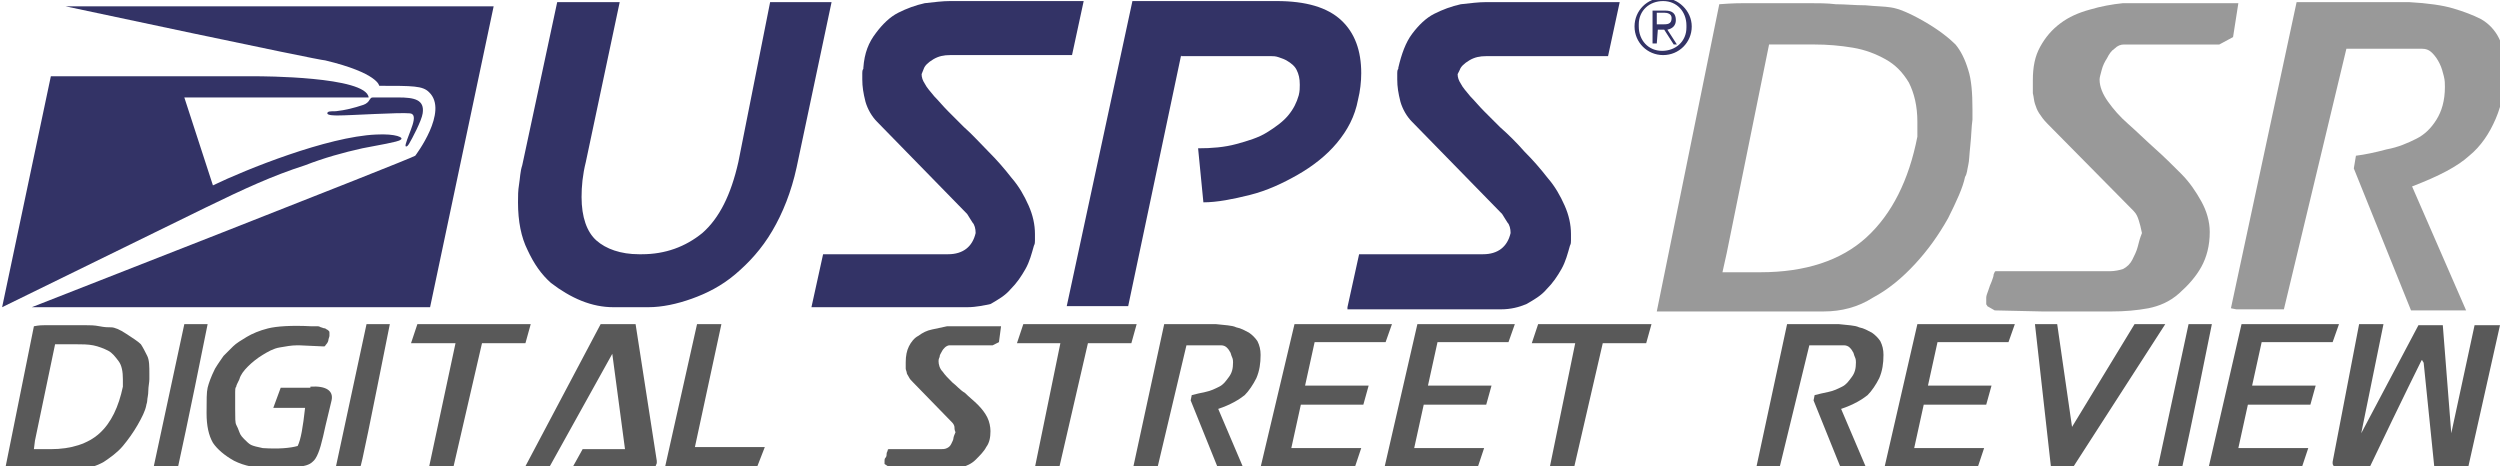 <?xml version="1.0" encoding="utf-8"?>
<!-- Generator: Adobe Illustrator 22.1.0, SVG Export Plug-In . SVG Version: 6.00 Build 0)  -->
<svg version="1.1" id="Layer_1" xmlns="http://www.w3.org/2000/svg" xmlns:xlink="http://www.w3.org/1999/xlink" x="0px" y="0px"
	 viewBox="0 0 236 44" style="enable-background:new 0 0 236 44;" xml:space="preserve">
<style type="text/css">
	.st0{fill:#333366;}
	.st1{fill:#999999;}
	.st2{fill:#595959;}
</style>
<g>
	<path class="st0" d="M6.2,0.6h40.4L40.6,29H3c0,0,35.8-14,36.2-14.3c0,0,3.2-4.2,1.3-6c-0.6-0.6-1.5-0.6-4.7-0.6
		c0,0-0.1-1.2-5.1-2.4C30.1,5.7,6.2,0.6,6.2,0.6z M34.3,9.9c-0.9,0.3-1.7,0.5-2.6,0.6c-0.5,0-0.8,0-0.8,0.2c0,0.2,0.7,0.2,1,0.2
		c1.2,0,5.8-0.3,6.8-0.2c0.9,0.1-0.1,1.8-0.4,2.9c-0.1,0.4,0.2,0.2,0.3,0c0.3-0.5,1.2-2.2,1.3-2.9c0.2-1.3-0.8-1.5-2.3-1.5h-2.4
		c-0.2,0-0.2,0.1-0.3,0.2C34.8,9.6,34.6,9.8,34.3,9.9z M19.4,19.6c3.7-1.8,6.3-3,9.4-4c1.8-0.7,3.6-1.2,5.4-1.6
		c1.5-0.3,3.4-0.6,3.6-0.8c0.4-0.2-0.4-0.6-2.3-0.5c-4.6,0.2-12.3,3.3-15.4,4.8l-2.7-8.3h17.4c-0.2-2-10.3-2-10.6-2H4.8L0.2,29
		L19.4,19.6"/>
	<path class="st0" d="M72.7,0.2h5.8l-3.3,15.6c-0.5,2.3-1.3,4.3-2.3,6c-1,1.7-2.2,3-3.5,4.1c-1.3,1.1-2.7,1.8-4.1,2.3
		c-1.4,0.5-2.8,0.8-4.1,0.8h-3.3c-1,0-2-0.2-3-0.6c-1-0.4-2-1-2.9-1.7c-0.9-0.8-1.6-1.8-2.2-3.1c-0.6-1.2-0.9-2.7-0.9-4.5
		c0-0.6,0-1.1,0.1-1.7c0.1-0.6,0.1-1.2,0.3-1.8l3.3-15.4h5.9l-3.2,15.1c-0.3,1.2-0.4,2.3-0.4,3.3c0,1.9,0.5,3.3,1.4,4.1
		c0.9,0.8,2.3,1.3,4,1.3h0.3c2.2,0,4.1-0.7,5.7-2c1.6-1.4,2.7-3.6,3.4-6.7L72.7,0.2z"/>
	<path class="st0" d="M76.6,29l1.1-5h11.8c1.4,0,2.3-0.7,2.6-2c0-0.4-0.1-0.8-0.3-1c-0.2-0.3-0.3-0.5-0.5-0.8v0l-8.5-8.7
		c-0.5-0.5-0.9-1.2-1.1-1.9c-0.2-0.8-0.3-1.4-0.3-2.1c0-0.2,0-0.4,0-0.6c0-0.1,0-0.3,0.1-0.4V6.4C81.6,5,82,4,82.7,3.1
		c0.6-0.8,1.3-1.5,2.1-1.9c0.8-0.4,1.6-0.7,2.5-0.9c0.9-0.1,1.7-0.2,2.4-0.2h12.6l-1.1,5.1H89.7c-0.6,0-1.1,0.1-1.6,0.4
		c-0.5,0.3-0.8,0.6-0.9,0.9L87,7l0-0.1V7c0,0.3,0.1,0.6,0.3,0.9c0.2,0.4,0.5,0.7,0.9,1.2c0.4,0.4,0.8,0.9,1.3,1.4
		c0.5,0.5,1,1,1.5,1.5c0.8,0.7,1.5,1.5,2.3,2.3c0.8,0.8,1.5,1.6,2.2,2.5c0.7,0.8,1.2,1.7,1.6,2.6c0.4,0.9,0.6,1.8,0.6,2.7
		c0,0.2,0,0.4,0,0.6c0,0.2,0,0.3-0.1,0.5c-0.2,0.7-0.4,1.5-0.8,2.2c-0.4,0.7-0.8,1.3-1.4,1.9c-0.5,0.6-1.2,1-1.9,1.4
		C93,28.8,92.2,29,91.3,29H76.6z"/>
	<path class="st0" d="M111.5,5.2l-5,23.7h-5.8l6.2-28.8h13.6c2.8,0,4.8,0.6,6.1,1.8c1.3,1.2,1.9,2.9,1.9,5c0,0.8-0.1,1.7-0.3,2.5
		c-0.3,1.6-1,2.9-2,4.1c-1,1.2-2.3,2.2-3.7,3c-1.4,0.8-2.9,1.5-4.5,1.9c-1.6,0.4-3.1,0.7-4.4,0.7l-0.5-5.1c1.3,0,2.5-0.1,3.6-0.4
		c1.1-0.3,2.1-0.6,2.9-1.1c0.8-0.5,1.5-1,2-1.6c0.5-0.6,0.8-1.2,1-1.9V9c0.1-0.4,0.1-0.7,0.1-1c0-0.6-0.1-1-0.3-1.4
		c-0.2-0.4-0.5-0.6-0.8-0.8c-0.3-0.2-0.6-0.3-0.9-0.4c-0.3-0.1-0.5-0.1-0.7-0.1H111.5z"/>
	<path class="st0" d="M127.2,29l1.1-5H140c1.4,0,2.3-0.7,2.6-2c0-0.4-0.1-0.8-0.3-1c-0.2-0.3-0.3-0.5-0.5-0.8v0l-8.5-8.7
		c-0.5-0.5-0.9-1.2-1.1-1.9c-0.2-0.8-0.3-1.4-0.3-2.1c0-0.2,0-0.4,0-0.6c0-0.1,0-0.3,0.1-0.4V6.4c0.3-1.3,0.7-2.4,1.3-3.2
		c0.6-0.8,1.3-1.5,2.1-1.9c0.8-0.4,1.6-0.7,2.5-0.9c0.9-0.1,1.7-0.2,2.4-0.2h12.6l-1.1,5.1h-11.5c-0.6,0-1.1,0.1-1.6,0.4
		c-0.5,0.3-0.8,0.6-0.9,0.9L137.6,7l0-0.1V7c0,0.3,0.1,0.6,0.3,0.9c0.2,0.4,0.5,0.7,0.9,1.2c0.4,0.4,0.8,0.9,1.3,1.4
		c0.5,0.5,1,1,1.5,1.5c0.8,0.7,1.6,1.5,2.3,2.3c0.8,0.8,1.5,1.6,2.2,2.5c0.7,0.8,1.2,1.7,1.6,2.6c0.4,0.9,0.6,1.8,0.6,2.7
		c0,0.2,0,0.4,0,0.6c0,0.2,0,0.3-0.1,0.5c-0.2,0.7-0.4,1.5-0.8,2.2c-0.4,0.7-0.8,1.3-1.4,1.9c-0.5,0.6-1.2,1-1.9,1.4
		c-0.7,0.3-1.5,0.5-2.4,0.5H127.2z"/>
	<path class="st0" d="M159.7,2.5c0,1.5-1.2,2.7-2.7,2.7s-2.7-1.2-2.7-2.7s1.2-2.7,2.7-2.7l0,0C158.4-0.2,159.7,1,159.7,2.5
		C159.7,2.5,159.7,2.5,159.7,2.5z M154.7,2.5c0,1.3,0.9,2.3,2.2,2.3c1.3,0,2.3-0.9,2.3-2.2c0-0.1,0-0.1,0-0.2c0-1.3-0.9-2.3-2.2-2.3
		c-1.3,0-2.3,0.9-2.3,2.2C154.7,2.4,154.7,2.5,154.7,2.5z M156.4,4.1H156V1h1.2c0.7,0,1,0.3,1,0.9c0,0.5-0.3,0.8-0.8,0.9l0.9,1.4
		H158l-0.9-1.4h-0.6L156.4,4.1L156.4,4.1z M156.9,2.3c0.5,0,0.9,0,0.9-0.6c0-0.4-0.4-0.5-0.7-0.5h-0.7v1.1L156.9,2.3z"/>
	<g>
		<path class="st1" d="M164.7,0.3c0.4,0,0.7,0,1.1,0c0.4,0,0.8,0,1.1,0c0.4,0,0.6,0,0.8,0c1.1,0,2.2,0,3,0c0.9,0,1.8,0,2.6,0.1
			c0.9,0,1.8,0.1,2.8,0.1c1,0.1,1.8,0.1,2.4,0.2c0.7,0.1,1.7,0.5,3.1,1.3c1.4,0.8,2.4,1.6,3,2.2c0.5,0.6,0.9,1.4,1.2,2.4
			c0.3,0.9,0.4,2.2,0.4,3.7v1c-0.1,0.7-0.1,1.5-0.2,2.4c-0.1,0.9-0.1,1.5-0.2,1.9c-0.1,0.4-0.1,0.8-0.3,1.1c-0.2,1-0.8,2.3-1.6,3.9
			c-0.9,1.6-1.9,3-3.1,4.3c-1.2,1.3-2.5,2.4-4,3.2c-1.4,0.9-3,1.3-4.6,1.3h-15.8l5.9-29C163.6,0.3,164.3,0.3,164.7,0.3z M162.6,25.7
			h1.4c0.3,0,0.6,0,0.9,0c0.3,0,0.6,0,0.8,0c0.3,0,0.4,0,0.5,0c4.2,0,7.6-1.1,10-3.3c2.4-2.2,4-5.4,4.8-9.5c0,0,0-0.2,0-0.6
			c0-0.4,0-0.6,0-0.8c0-1.5-0.3-2.7-0.8-3.7c-0.6-1-1.3-1.7-2.2-2.2c-0.9-0.5-1.9-0.9-3.1-1.1c-1.2-0.2-2.4-0.3-3.6-0.3
			c-0.1,0-0.4,0-0.8,0c-0.4,0-1.5,0-3.5,0L163,23.9L162.6,25.7z"/>
		<path class="st1" d="M187.5,28.7c0-0.1,0-0.2,0-0.2c0-0.1,0-0.1,0-0.2c0-0.1,0-0.2,0-0.2c0-0.2,0.1-0.4,0.2-0.7
			c0.1-0.3,0.2-0.6,0.3-0.8c0.1-0.3,0.2-0.5,0.2-0.7c0.1-0.2,0.1-0.3,0.2-0.3h10.8c0.4,0,0.9-0.1,1.2-0.2c0.4-0.2,0.7-0.5,0.9-0.9
			c0.2-0.4,0.4-0.8,0.5-1.2c0.1-0.4,0.2-0.8,0.4-1.3c-0.1-0.5-0.2-0.9-0.3-1.2c-0.1-0.3-0.2-0.6-0.5-0.9l-8.1-8.2
			c-0.4-0.4-0.6-0.7-0.8-1c-0.2-0.3-0.3-0.6-0.4-0.9c-0.1-0.3-0.1-0.6-0.2-1c0-0.3,0-0.7,0-1.2c0-1.3,0.2-2.3,0.7-3.2
			c0.5-0.9,1.1-1.6,1.9-2.2c0.8-0.6,1.7-1,2.8-1.3c1-0.3,2.1-0.5,3.1-0.6h9.5h1.4l-0.5,3.2l-1.3,0.7h-9c-0.3,0-0.6,0.1-0.9,0.4
			c-0.3,0.2-0.5,0.5-0.7,0.9c-0.2,0.3-0.4,0.7-0.5,1.1c-0.1,0.4-0.2,0.7-0.2,0.9c0,0.7,0.3,1.4,0.8,2.1c0.5,0.7,1.1,1.4,1.9,2.1
			c0.8,0.7,1.6,1.5,2.5,2.3c0.9,0.8,1.7,1.6,2.5,2.4c0.8,0.8,1.4,1.7,1.9,2.6c0.5,0.9,0.8,1.9,0.8,2.9c0,1.3-0.3,2.4-0.8,3.3
			c-0.5,0.9-1.2,1.7-2.1,2.5c-0.9,0.8-1.9,1.2-2.9,1.4c-1.1,0.2-2.2,0.3-3.5,0.3c-1.2,0-2.4,0-3.5,0c-1.1,0-2.1,0-3,0l-4.5-0.1
			l-0.7-0.4C187.6,28.8,187.5,28.8,187.5,28.7z"/>
		<path class="st1" d="M216.8,0.2h10.6c1.8,0.1,3.2,0.3,4.2,0.6c1,0.3,1.8,0.6,2.6,1c0.7,0.4,1.3,1,1.7,1.8c0.4,0.8,0.6,1.7,0.6,2.9
			c0,1.7-0.3,3.3-0.9,4.7c-0.6,1.4-1.4,2.6-2.5,3.5c-1.1,1-2.8,1.9-5.4,2.9l5.1,11.7h-5.2l-5.4-13.4l0.2-1.2
			c0.8-0.1,1.8-0.3,2.9-0.6c1.1-0.2,2-0.6,2.8-1c0.8-0.4,1.4-1,1.9-1.8c0.5-0.8,0.8-1.8,0.8-3.1c0-0.3,0-0.6-0.1-1
			c-0.1-0.4-0.2-0.8-0.4-1.2c-0.2-0.4-0.4-0.7-0.7-1c-0.3-0.3-0.6-0.4-1-0.4h-7.1l-5.9,24.6h-4.5l-0.5-0.1L216.8,0.2z"/>
	</g>
	<g>
		<path class="st2" d="M4.2,30.7c0.2,0,0.3,0,0.5,0c0.2,0,0.4,0,0.5,0s0.3,0,0.3,0c0.5,0,1,0,1.4,0s0.8,0,1.2,0c0.4,0,0.8,0,1.3,0.1
			s0.8,0.1,1.1,0.1c0.3,0,0.8,0.2,1.4,0.6s1.1,0.7,1.4,1c0.2,0.3,0.4,0.7,0.6,1.1s0.2,1,0.2,1.7v0.5c0,0.3-0.1,0.7-0.1,1.1
			c0,0.4-0.1,0.7-0.1,0.9c0,0.2-0.1,0.4-0.1,0.5c-0.1,0.5-0.4,1.1-0.8,1.8c-0.4,0.7-0.9,1.4-1.4,2c-0.5,0.6-1.2,1.1-1.8,1.5
			c-0.7,0.4-1.4,0.6-2.1,0.6H0.5l2.7-13.4C3.7,30.7,4,30.7,4.2,30.7z M3.2,42.4h0.6c0.1,0,0.3,0,0.4,0c0.1,0,0.3,0,0.4,0
			c0.1,0,0.2,0,0.2,0c1.9,0,3.5-0.5,4.6-1.5c1.1-1,1.8-2.5,2.2-4.4c0,0,0-0.1,0-0.3c0-0.2,0-0.3,0-0.4c0-0.7-0.1-1.3-0.4-1.7
			c-0.3-0.4-0.6-0.8-1-1c-0.4-0.2-0.9-0.4-1.4-0.5c-0.5-0.1-1.1-0.1-1.6-0.1c-0.1,0-0.2,0-0.4,0s-0.7,0-1.6,0l-1.9,9.1L3.2,42.4z"/>
		<path class="st2" d="M16.8,44.1h-2.3l2.9-13.5h2.2C17.8,39.6,16.8,44.1,16.8,44.1z"/>
		<path class="st2" d="M29.3,36.5c1.5-0.1,2.2,0.4,2,1.3c-0.2,0.9-0.5,2-0.8,3.4c-0.3,1.3-0.6,2.1-1,2.4c-0.3,0.3-0.8,0.4-1.4,0.5
			c-0.6,0-1.1,0.1-1.5,0.1c-0.4,0-0.8,0-1.1,0c-1.3,0-2.4-0.2-3.4-0.7c-0.9-0.5-1.6-1.1-2-1.7c-0.4-0.7-0.6-1.6-0.6-2.8s0-2,0.1-2.4
			c0.1-0.4,0.3-1,0.7-1.8c0.3-0.5,0.6-0.9,0.8-1.2c0.3-0.3,0.6-0.6,0.9-0.9c0.3-0.3,0.8-0.6,1.3-0.9c0.5-0.3,1.2-0.6,2-0.8
			c0.8-0.2,2.2-0.3,4.1-0.2h0.6c0.1,0,0.1,0,0.3,0.1c0.1,0,0.2,0.1,0.4,0.1c0.1,0.1,0.2,0.1,0.3,0.2c0.1,0.1,0.1,0.1,0.1,0.2
			c0,0.1,0,0.2,0,0.3s-0.1,0.3-0.1,0.4c0,0.1-0.1,0.3-0.2,0.4c-0.1,0.1-0.1,0.2-0.2,0.2h-0.1l-2.2-0.1H28c-0.5,0-1,0.1-1.6,0.2
			c-0.6,0.1-1.1,0.4-1.6,0.7c-0.5,0.3-1,0.7-1.4,1.1c-0.4,0.4-0.7,0.8-0.8,1.2c-0.2,0.4-0.3,0.6-0.3,0.7c-0.1,0.1-0.1,0.3-0.1,0.5
			c0,0.2,0,0.7,0,1.6s0,1.3,0.1,1.5c0.1,0.2,0.2,0.4,0.3,0.7c0.1,0.3,0.3,0.5,0.5,0.7c0.2,0.2,0.4,0.4,0.6,0.5s0.6,0.2,1.1,0.3
			c1.5,0.1,2.6,0,3.3-0.2c0.3-0.6,0.5-1.8,0.7-3.6h-3l0.7-1.9H29.3z"/>
		<path class="st2" d="M34,44.1h-2.3l2.9-13.5h2.2C35,39.6,34.1,44.1,34,44.1z"/>
		<path class="st2" d="M38.8,32.4l0.6-1.8h10.7l-0.5,1.8l-4.1,0l-2.7,11.7l-2.3,0L43,32.4L38.8,32.4z"/>
		<path class="st2" d="M56.7,30.6H60L62,43.5v0.1v0.1c0,0.1-0.1,0.2-0.1,0.3c0,0.1-0.1,0.2-0.1,0.2h-7.4l-0.4,0l1-1.8l4,0l-1.2-9
			l-6,10.8h-2.3L56.7,30.6z"/>
		<path class="st2" d="M65.8,30.6l2.3,0l-2.5,11.6h6.6l-0.7,1.8H70h-1.5h-5.7L65.8,30.6z"/>
		<path class="st2" d="M83.5,43.8c0,0,0-0.1,0-0.1c0,0,0-0.1,0-0.1c0,0,0-0.1,0-0.1c0-0.1,0-0.2,0.1-0.3s0.1-0.3,0.1-0.4
			c0-0.1,0.1-0.2,0.1-0.3c0-0.1,0.1-0.1,0.1-0.1h4.9c0.2,0,0.4,0,0.6-0.1c0.2-0.1,0.3-0.2,0.4-0.4c0.1-0.2,0.2-0.4,0.2-0.5
			s0.1-0.4,0.2-0.6c-0.1-0.2-0.1-0.4-0.1-0.5c0-0.1-0.1-0.3-0.2-0.4l-3.7-3.8c-0.2-0.2-0.3-0.3-0.4-0.5s-0.2-0.3-0.2-0.4
			s-0.1-0.3-0.1-0.4c0-0.2,0-0.3,0-0.6c0-0.6,0.1-1.1,0.3-1.5s0.5-0.8,0.9-1c0.4-0.3,0.8-0.5,1.3-0.6c0.5-0.1,0.9-0.2,1.4-0.3h4.4
			h0.7l-0.2,1.5l-0.6,0.3h-4.1c-0.1,0-0.3,0.1-0.4,0.2c-0.1,0.1-0.2,0.2-0.3,0.4c-0.1,0.2-0.2,0.3-0.2,0.5c-0.1,0.2-0.1,0.3-0.1,0.4
			c0,0.3,0.1,0.7,0.4,1c0.2,0.3,0.5,0.6,0.9,1c0.4,0.3,0.7,0.7,1.2,1c0.4,0.4,0.8,0.7,1.2,1.1c0.4,0.4,0.7,0.8,0.9,1.2
			c0.2,0.4,0.3,0.9,0.3,1.3c0,0.6-0.1,1.1-0.4,1.5c-0.2,0.4-0.6,0.8-1,1.2c-0.4,0.4-0.9,0.6-1.3,0.7s-1,0.1-1.6,0.1
			c-0.6,0-1.1,0-1.6,0c-0.5,0-1,0-1.4,0l-2.1,0L83.5,43.8C83.5,43.9,83.5,43.9,83.5,43.8z"/>
		<path class="st2" d="M96,32.4l0.6-1.8h10.7l-0.5,1.8l-4.1,0l-2.7,11.7l-2.3,0l2.4-11.7L96,32.4z"/>
		<path class="st2" d="M109.9,30.6h4.9c0.8,0.1,1.5,0.1,1.9,0.3c0.5,0.1,0.8,0.3,1.2,0.5c0.3,0.2,0.6,0.5,0.8,0.8
			c0.2,0.4,0.3,0.8,0.3,1.3c0,0.8-0.1,1.5-0.4,2.2c-0.3,0.6-0.7,1.2-1.1,1.6c-0.5,0.4-1.3,0.9-2.5,1.3l2.3,5.4h-2.4l-2.5-6.2
			l0.1-0.5c0.4-0.1,0.8-0.2,1.3-0.3c0.5-0.1,0.9-0.3,1.3-0.5c0.4-0.2,0.6-0.5,0.9-0.9s0.4-0.8,0.4-1.4c0-0.1,0-0.3-0.1-0.5
			s-0.1-0.4-0.2-0.5c-0.1-0.2-0.2-0.3-0.3-0.4c-0.1-0.1-0.3-0.2-0.5-0.2h-3.3l-2.7,11.4h-2.1l-0.2,0L109.9,30.6z"/>
		<path class="st2" d="M122.2,30.6h9.2l-0.6,1.7h-0.7h-5.4h-0.6l-0.9,4.1h6l-0.5,1.8h-5.9l-0.9,4.1h6.6l-0.6,1.8l-1.6,0h-1.5H119
			L122.2,30.6z"/>
		<path class="st2" d="M133.8,30.6h9.2l-0.6,1.7h-0.7h-5.4h-0.6l-0.9,4.1h6l-0.5,1.8h-5.9l-0.9,4.1h6.6l-0.6,1.8l-1.6,0h-1.5h-5.7
			L133.8,30.6z"/>
		<path class="st2" d="M144.6,32.4l0.6-1.8h10.7l-0.5,1.8l-4.1,0l-2.7,11.7l-2.3,0l2.4-11.7L144.6,32.4z"/>
		<path class="st2" d="M168.7,30.6h4.9c0.8,0.1,1.5,0.1,1.9,0.3c0.5,0.1,0.8,0.3,1.2,0.5c0.3,0.2,0.6,0.5,0.8,0.8
			c0.2,0.4,0.3,0.8,0.3,1.3c0,0.8-0.1,1.5-0.4,2.2c-0.3,0.6-0.7,1.2-1.1,1.6c-0.5,0.4-1.3,0.9-2.5,1.3l2.3,5.4h-2.4l-2.5-6.2
			l0.1-0.5c0.4-0.1,0.8-0.2,1.3-0.3c0.5-0.1,0.9-0.3,1.3-0.5c0.4-0.2,0.6-0.5,0.9-0.9s0.4-0.8,0.4-1.4c0-0.1,0-0.3-0.1-0.5
			s-0.1-0.4-0.2-0.5c-0.1-0.2-0.2-0.3-0.3-0.4c-0.1-0.1-0.3-0.2-0.5-0.2h-3.3L168,44.1H166l-0.2,0L168.7,30.6z"/>
		<path class="st2" d="M181,30.6h9.2l-0.6,1.7h-0.7h-5.4h-0.6l-0.9,4.1h6l-0.5,1.8h-5.9l-0.9,4.1h6.6l-0.6,1.8l-1.6,0h-1.5h-5.7
			L181,30.6z"/>
		<path class="st2" d="M192.1,30.6h2.1l1.4,9.7l5.9-9.7h2.9l-8.7,13.5H195l-1.4-0.1L192.1,30.6z"/>
		<path class="st2" d="M206,44.1h-2.3l2.9-13.5h2.2C207,39.6,206,44.1,206,44.1z"/>
		<path class="st2" d="M211.6,30.6h9.2l-0.6,1.7h-0.7h-5.4h-0.6l-0.9,4.1h6l-0.5,1.8h-5.9l-0.9,4.1h6.6l-0.6,1.8l-1.6,0h-1.5h-5.7
			L211.6,30.6z"/>
		<path class="st2" d="M222.9,40.9l5.4-10.2h2.3l0.8,10.2l2.2-10.2h2.4l-3,13.4h-3.2l-1-9.8c0,0,0-0.1-0.1-0.2
			c0-0.1-0.1-0.1-0.1-0.1c0,0-1.7,3.4-4.9,10.1h-3.3c-0.2-0.2-0.2-0.3-0.2-0.4c0-0.1,0-0.1,0-0.1l2.5-13h2.3L222.9,40.9z"/>
	</g>
</g>
</svg>
